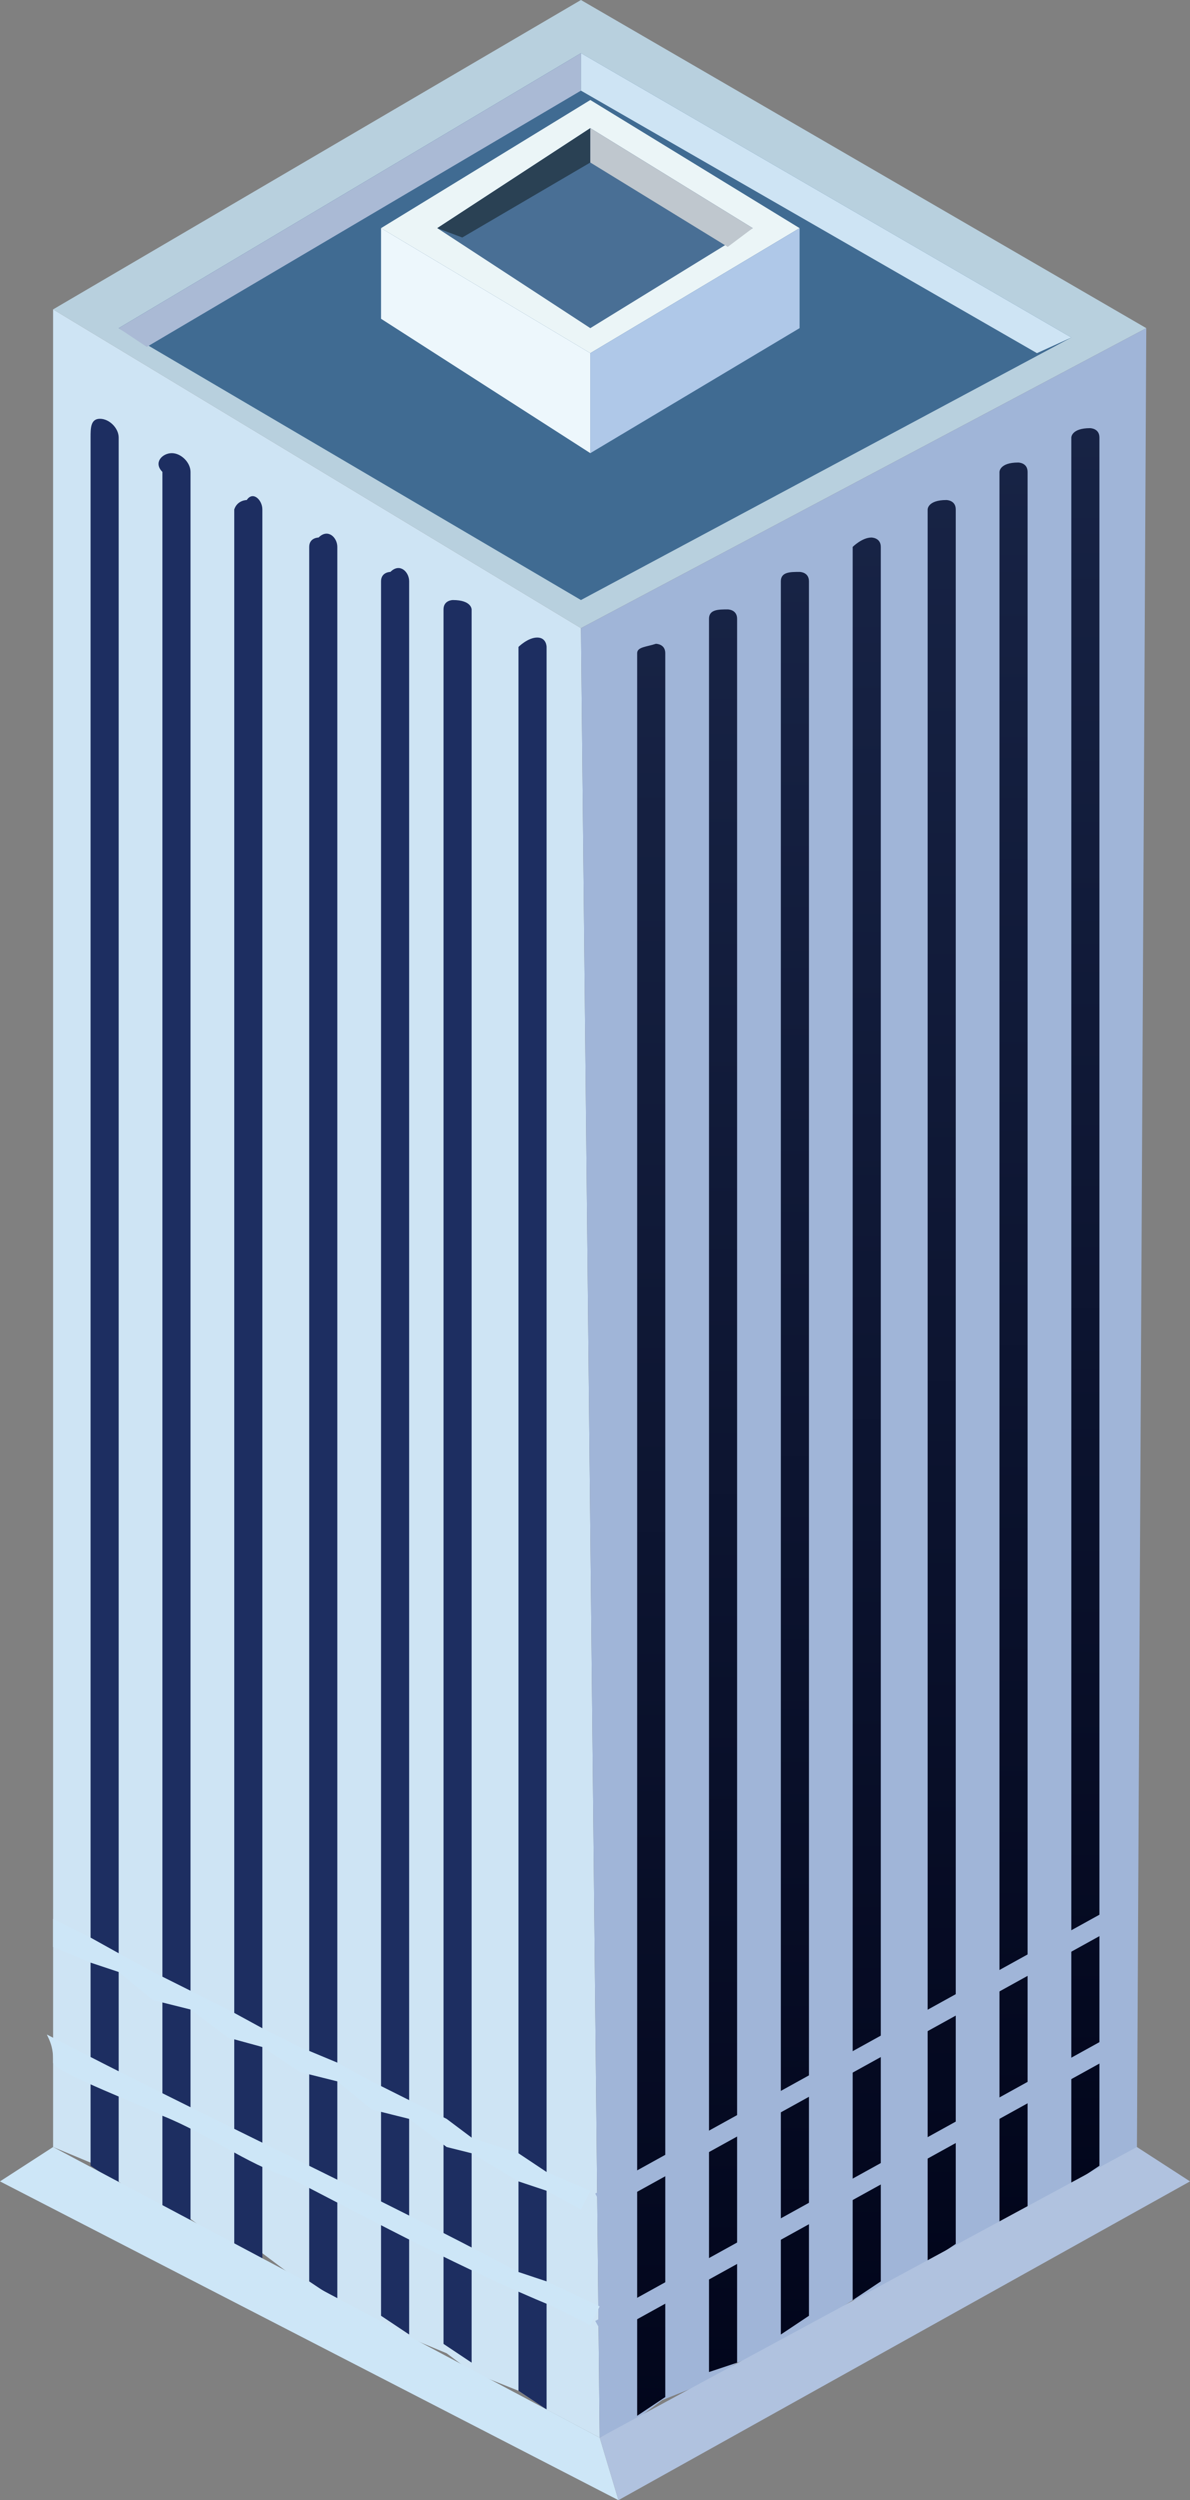 <svg version="1.1" id="图层_1" xmlns="http://www.w3.org/2000/svg" x="0" y="0" width="38.1" height="80" xml:space="preserve"><rect width="100%" height="100%" fill="#808080" stroke="none"/><style>.st3{fill:#cee4f4}.st10{fill:#1d2e61}.st11{fill:#a0b5d8}.st19{fill:#cde6f7}</style><path fill="#b8d0de" d="M18.6 0L1.7 9.9l16.9 10.2 18.1-9.6z"/><path fill="#406b92" d="M18.6 1.7L3.8 10.5l14.8 8.7 15.7-8.4z"/><path fill="#aabad5" d="M18.6 1.7v1.2L4.7 11.1l-.9-.6z"/><path class="st3" d="M18.6 1.7v1.2l14.6 8.4 1.1-.5z"/><path fill="#ebf5f7" d="M18.9 3.2l-6.7 4.1 6.7 4 6.7-4z"/><path fill="#edf7fc" d="M12.2 7.3v2.9l6.7 4.3v-3.2z"/><path fill="#496f95" d="M18.9 4.1L14 7.3l4.9 3.2 5.2-3.2z"/><path fill="#2a4154" d="M14 7.3l4.9-3.2v1.1l-4.1 2.4z"/><path fill="#bfc7ce" d="M18.9 4.1v1.1l4.4 2.7.8-.6z"/><path fill="#afc8e8" d="M18.9 11.3v3.2l6.7-4V7.3z"/><path class="st3" d="M18.6 20.1l.6 57.9-1.7-.9-.9-.6-1.5-.6-.8-.6-1.2-.5-1.2-.6-1.1-.6-1.2-.6-1.2-.9-1.1-.2-1.2-.9-1.2-.3-1.1-.9-.9-.6-1.2-.5V9.9z"/><path class="st10" d="M3.8 14v55.9l-.9-.6V14c0-.3 0-.6.3-.6s.6.3.6.6zM6.1 15.1v56.1l-.9-.6V15.1c-.3-.3 0-.6.3-.6s.6.3.6.6zM8.4 16.3v56.1l-.9-.6V16.3c.1-.3.4-.3.4-.3.2-.3.5 0 .5.3zM10.8 17.5v56.1l-.9-.6V17.5c0-.3.3-.3.3-.3.3-.3.6 0 .6.3zM13.1 18.6v56.1l-.9-.6V18.6c0-.3.3-.3.3-.3.3-.3.6 0 .6.3zM15.1 19.5v56.1l-.9-.6V19.5c0-.3.3-.3.3-.3.6 0 .6.3.6.3zM17.5 20.7v56.4l-.9-.6V20.7s.3-.3.6-.3.3.3.3.3z"/><path class="st11" d="M18.6 20.1l.6 57.9 1.2-.6.8-.6 1.5-.6.9-.6 1.4-.5.9-.6 1.4-.9.9-.3 1.5-.9.8-.3 1.5-.8.9-.6 1.4-.6.9-.6 1.2-.6.3-58.4z"/><linearGradient id="SVGID_1_" gradientUnits="userSpaceOnUse" x1="34.764" y1="12.45" x2="34.764" y2="68.848" gradientTransform="matrix(1 0 0 -1 0 82.5)"><stop offset="0" stop-color="#02061c"/><stop offset="1" stop-color="#172345"/></linearGradient><path d="M34.3 14v55.9l.9-.6V14c0-.3-.3-.3-.3-.3-.6 0-.6.3-.6.3z" fill="url(#SVGID_1_)"/><linearGradient id="SVGID_2_" gradientUnits="userSpaceOnUse" x1="32.436" y1="11.227" x2="32.436" y2="67.664" gradientTransform="matrix(1 0 0 -1 0 82.5)"><stop offset="0" stop-color="#02061c"/><stop offset="1" stop-color="#172345"/></linearGradient><path d="M32 15.1v56.1l.9-.6V15.1c0-.3-.3-.3-.3-.3-.6 0-.6.3-.6.3z" fill="url(#SVGID_2_)"/><linearGradient id="SVGID_3_" gradientUnits="userSpaceOnUse" x1="30.109" y1="10.064" x2="30.109" y2="66.586" gradientTransform="matrix(1 0 0 -1 0 82.5)"><stop offset="0" stop-color="#02061c"/><stop offset="1" stop-color="#172345"/></linearGradient><path d="M29.7 16.3v56.1l.9-.6V16.3c0-.3-.3-.3-.3-.3-.6 0-.6.3-.6.3z" fill="url(#SVGID_3_)"/><linearGradient id="SVGID_4_" gradientUnits="userSpaceOnUse" x1="27.782" y1="8.792" x2="27.782" y2="65.377" gradientTransform="matrix(1 0 0 -1 0 82.5)"><stop offset="0" stop-color="#02061c"/><stop offset="1" stop-color="#172345"/></linearGradient><path d="M27.3 17.5v56.1l.9-.6V17.5c0-.3-.3-.3-.3-.3-.3 0-.6.3-.6.3z" fill="url(#SVGID_4_)"/><linearGradient id="SVGID_5_" gradientUnits="userSpaceOnUse" x1="25.454" y1="7.573" x2="25.454" y2="64.22" gradientTransform="matrix(1 0 0 -1 0 82.5)"><stop offset="0" stop-color="#02061c"/><stop offset="1" stop-color="#172345"/></linearGradient><path d="M25 18.6v56.1l.9-.6V18.6c0-.3-.3-.3-.3-.3-.3 0-.6 0-.6.3z" fill="url(#SVGID_5_)"/><linearGradient id="SVGID_6_" gradientUnits="userSpaceOnUse" x1="23.127" y1="6.353" x2="23.127" y2="63.063" gradientTransform="matrix(1 0 0 -1 0 82.5)"><stop offset="0" stop-color="#02061c"/><stop offset="1" stop-color="#172345"/></linearGradient><path d="M22.7 19.8v56.1l.9-.3V19.8c0-.3-.3-.3-.3-.3-.3 0-.6 0-.6.3z" fill="url(#SVGID_6_)"/><linearGradient id="SVGID_7_" gradientUnits="userSpaceOnUse" x1="20.8" y1="5.118" x2="20.8" y2="61.846" gradientTransform="matrix(1 0 0 -1 0 82.5)"><stop offset="0" stop-color="#02061c"/><stop offset="1" stop-color="#172345"/></linearGradient><path d="M20.4 20.9v56.4l.9-.6V20.9c0-.3-.3-.3-.3-.3-.3.1-.6.1-.6.3z" fill="url(#SVGID_7_)"/><path class="st19" d="M1.7 62.3l1.2.5.9.3 1.1.9 1.2.3 1.2.9 1.1.3 1.2.8 1.2.3 1.1.9 1.2.3 1.2.9.8.2 1.5.9.9.3 1.1.6.3-.6-1.4-.6-.9-.6-1.5-.5-.8-.6-1.2-.6-1.2-.6-1.1-.6-1.2-.5-1.2-.6-1.1-.6-1.2-.6-1.2-.6-1.1-.6-.9-.5-1.2-.6zM1.7 66c0 .3 3.2 1.5 3.5 1.7 1.5.6 2.6 1.5 4.1 2 2.9 1.5 5.5 2.9 8.4 4.1l1.2.6.3-.6-1.7-.8-.9-.3c-4.9-2.6-9.9-4.9-15.1-7.6.2.4.2.6.2.9z"/><path transform="rotate(-28.931 27.573 69.881)" class="st11" d="M18 69.6h19.2v.6H18z"/><path transform="rotate(-28.931 27.618 65.797)" class="st11" d="M18 65.5h19.2v.6H18z"/><path fill="#b0c2df" d="M36.4 68.7L19.2 78l.6 2 18.3-10.2z"/><path class="st19" d="M1.7 68.7L0 69.8 19.8 80l-.6-2z"/></svg>